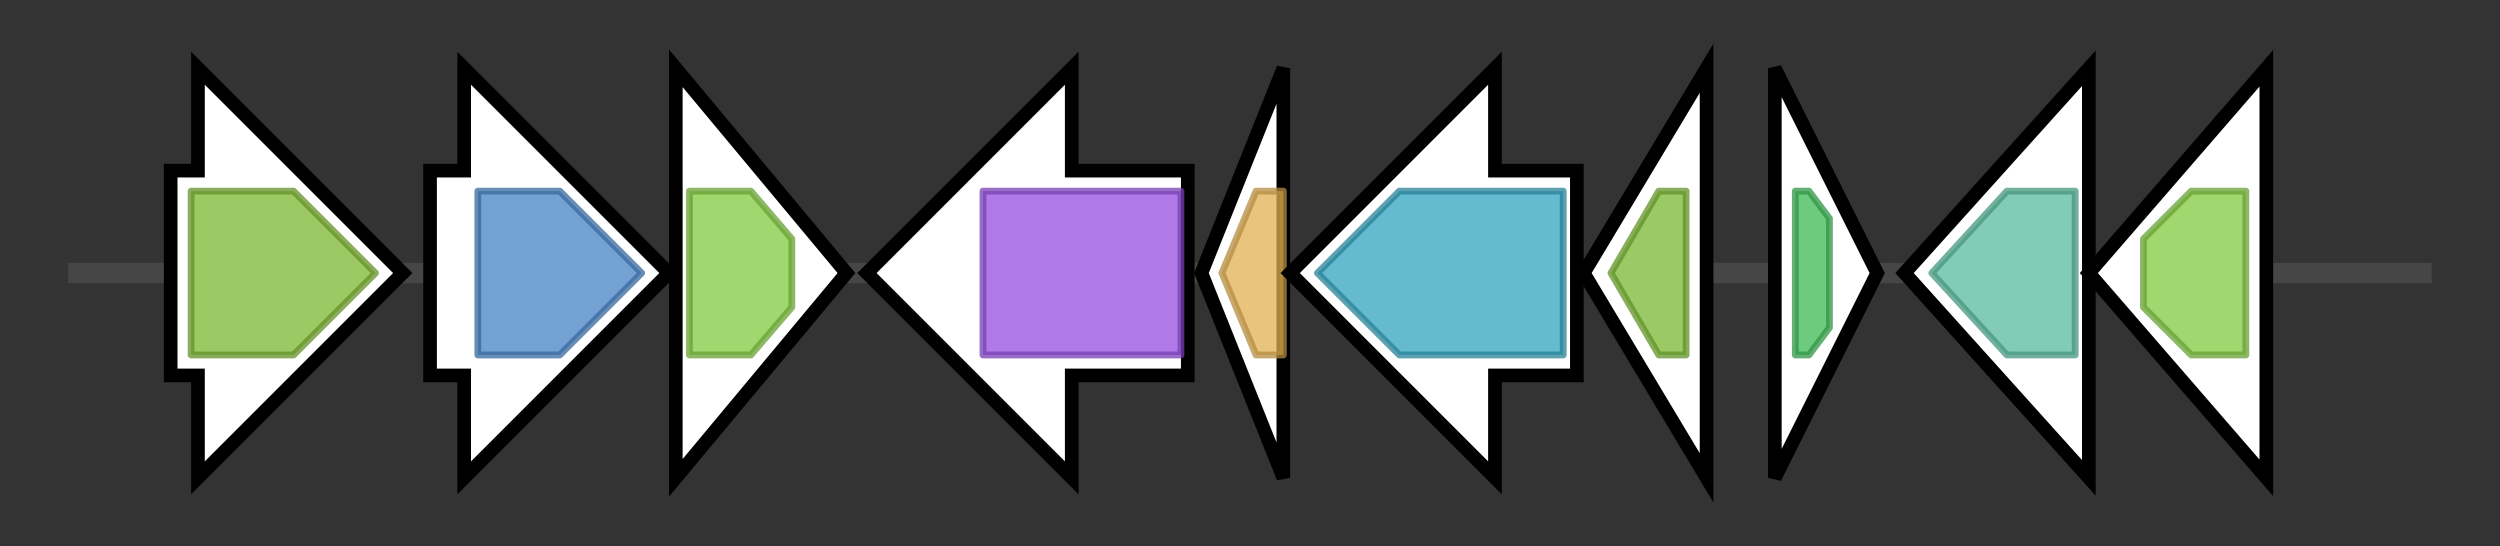 <svg version="1.1" baseProfile="full" xmlns="http://www.w3.org/2000/svg" width="366.233" height="80">
	<rect width="100%" height="100%" fill="#333333" stroke="none"/>
	<g>
		<line x1="10" y1="40.0" x2="356.233" y2="40.0" style="stroke:rgb(70,70,70); stroke-width:3 "/>
		<g>
			<title>frcB (BJPBECLI_01555)
Fructose import binding protein FrcB</title>
			<polygon class="frcB (BJPBECLI_01555)
Fructose import binding protein FrcB" points="25,25 29,25 29,10 59,40 29,70 29,55 25,55" fill="rgb(255,255,255)" fill-opacity="1.0" stroke="rgb(0,0,0)" stroke-width="2"  />
			<g>
				<title>Peripla_BP_4 (PF13407)
"Periplasmic binding protein domain"</title>
				<polygon class="PF13407" points="28,28 43,28 55,40 55,40 43,52 28,52" stroke-linejoin="round" width="27" height="24" fill="rgb(124,182,50)" stroke="rgb(99,145,39)" stroke-width="1" opacity="0.75" />
			</g>
		</g>
		<g>
			<title>frcC (BJPBECLI_01556)
Fructose import permease protein FrcC</title>
			<polygon class="frcC (BJPBECLI_01556)
Fructose import permease protein FrcC" points="63,25 68,25 68,10 98,40 68,70 68,55 63,55" fill="rgb(255,255,255)" fill-opacity="1.0" stroke="rgb(0,0,0)" stroke-width="2"  />
			<g>
				<title>BPD_transp_2 (PF02653)
"Branched-chain amino acid transport system / permease component"</title>
				<polygon class="PF02653" points="70,28 82,28 94,40 82,52 70,52" stroke-linejoin="round" width="27" height="24" fill="rgb(69,130,196)" stroke="rgb(55,104,156)" stroke-width="1" opacity="0.75" />
			</g>
		</g>
		<g>
			<title>frcA_3 (BJPBECLI_01557)
Fructose import ATP-binding protein FrcA</title>
			<polygon class="frcA_3 (BJPBECLI_01557)
Fructose import ATP-binding protein FrcA" points="99,10 124,40 99,70" fill="rgb(255,255,255)" fill-opacity="1.0" stroke="rgb(0,0,0)" stroke-width="2"  />
			<g>
				<title>ABC_tran (PF00005)
"ABC transporter"</title>
				<polygon class="PF00005" points="101,28 110,28 116,35 116,45 110,52 101,52" stroke-linejoin="round" width="15" height="24" fill="rgb(129,201,63)" stroke="rgb(103,160,50)" stroke-width="1" opacity="0.75" />
			</g>
		</g>
		<g>
			<title>ask (BJPBECLI_01558)
Aspartate kinase Ask_Ect</title>
			<polygon class="ask (BJPBECLI_01558)
Aspartate kinase Ask_Ect" points="174,25 157,25 157,10 127,40 157,70 157,55 174,55" fill="rgb(255,255,255)" fill-opacity="1.0" stroke="rgb(0,0,0)" stroke-width="2"  />
			<g>
				<title>AA_kinase (PF00696)
"Amino acid kinase family"</title>
				<rect class="PF00696" x="144" y="28" stroke-linejoin="round" width="29" height="24" fill="rgb(148,78,224)" stroke="rgb(118,62,179)" stroke-width="1" opacity="0.75" />
			</g>
		</g>
		<g>
			<title>ectC (BJPBECLI_01559)
L-ectoine synthase</title>
			<polygon class="ectC (BJPBECLI_01559)
L-ectoine synthase" points="176,40 188,10 188,70" fill="rgb(255,255,255)" fill-opacity="1.0" stroke="rgb(0,0,0)" stroke-width="2"  />
			<g>
				<title>Ectoine_synth (PF06339)
"Ectoine synthase"</title>
				<polygon class="PF06339" points="179,40 184,28 188,28 188,52 184,52" stroke-linejoin="round" width="12" height="24" fill="rgb(225,176,81)" stroke="rgb(180,140,64)" stroke-width="1" opacity="0.75" />
			</g>
		</g>
		<g>
			<title>ectB (BJPBECLI_01560)
Diaminobutyrate--2-oxoglutarate transaminase</title>
			<polygon class="ectB (BJPBECLI_01560)
Diaminobutyrate--2-oxoglutarate transaminase" points="231,25 219,25 219,10 189,40 219,70 219,55 231,55" fill="rgb(255,255,255)" fill-opacity="1.0" stroke="rgb(0,0,0)" stroke-width="2"  />
			<g>
				<title>Aminotran_3 (PF00202)
"Aminotransferase class-III"</title>
				<polygon class="PF00202" points="193,40 205,28 229,28 229,52 205,52" stroke-linejoin="round" width="39" height="24" fill="rgb(49,163,189)" stroke="rgb(39,130,151)" stroke-width="1" opacity="0.75" />
			</g>
		</g>
		<g>
			<title>ectA (BJPBECLI_01561)
L-2,4-diaminobutyric acid acetyltransferase</title>
			<polygon class="ectA (BJPBECLI_01561)
L-2,4-diaminobutyric acid acetyltransferase" points="232,40 250,10 250,70" fill="rgb(255,255,255)" fill-opacity="1.0" stroke="rgb(0,0,0)" stroke-width="2"  />
			<g>
				<title>Acetyltransf_1 (PF00583)
"Acetyltransferase (GNAT) family"</title>
				<polygon class="PF00583" points="236,40 243,28 247,28 247,52 243,52 236,40" stroke-linejoin="round" width="11" height="24" fill="rgb(121,183,50)" stroke="rgb(96,146,39)" stroke-width="1" opacity="0.75" />
			</g>
		</g>
		<g>
			<title>slyA_2 (BJPBECLI_01562)
Transcriptional regulator SlyA</title>
			<polygon class="slyA_2 (BJPBECLI_01562)
Transcriptional regulator SlyA" points="260,10 275,40 260,70" fill="rgb(255,255,255)" fill-opacity="1.0" stroke="rgb(0,0,0)" stroke-width="2"  />
			<g>
				<title>MarR (PF01047)
"MarR family"</title>
				<polygon class="PF01047" points="263,28 265,28 268,32 268,48 265,52 263,52" stroke-linejoin="round" width="5" height="24" fill="rgb(60,185,86)" stroke="rgb(48,148,68)" stroke-width="1" opacity="0.75" />
			</g>
		</g>
		<g>
			<title>iolB_1 (BJPBECLI_01563)
5-deoxy-glucuronate isomerase</title>
			<polygon class="iolB_1 (BJPBECLI_01563)
5-deoxy-glucuronate isomerase" points="279,40 306,10 306,70" fill="rgb(255,255,255)" fill-opacity="1.0" stroke="rgb(0,0,0)" stroke-width="2"  />
			<g>
				<title>KduI (PF04962)
"KduI/IolB family"</title>
				<polygon class="PF04962" points="283,40 294,28 304,28 304,52 294,52" stroke-linejoin="round" width="25" height="24" fill="rgb(88,187,158)" stroke="rgb(70,149,126)" stroke-width="1" opacity="0.75" />
			</g>
		</g>
		<g>
			<title>frcA_4 (BJPBECLI_01564)
Fructose import ATP-binding protein FrcA</title>
			<polygon class="frcA_4 (BJPBECLI_01564)
Fructose import ATP-binding protein FrcA" points="306,40 332,10 332,70" fill="rgb(255,255,255)" fill-opacity="1.0" stroke="rgb(0,0,0)" stroke-width="2"  />
			<g>
				<title>ABC_tran (PF00005)
"ABC transporter"</title>
				<polygon class="PF00005" points="314,35 321,28 329,28 329,52 321,52 314,45" stroke-linejoin="round" width="15" height="24" fill="rgb(129,201,63)" stroke="rgb(103,160,50)" stroke-width="1" opacity="0.75" />
			</g>
		</g>
	</g>
</svg>
